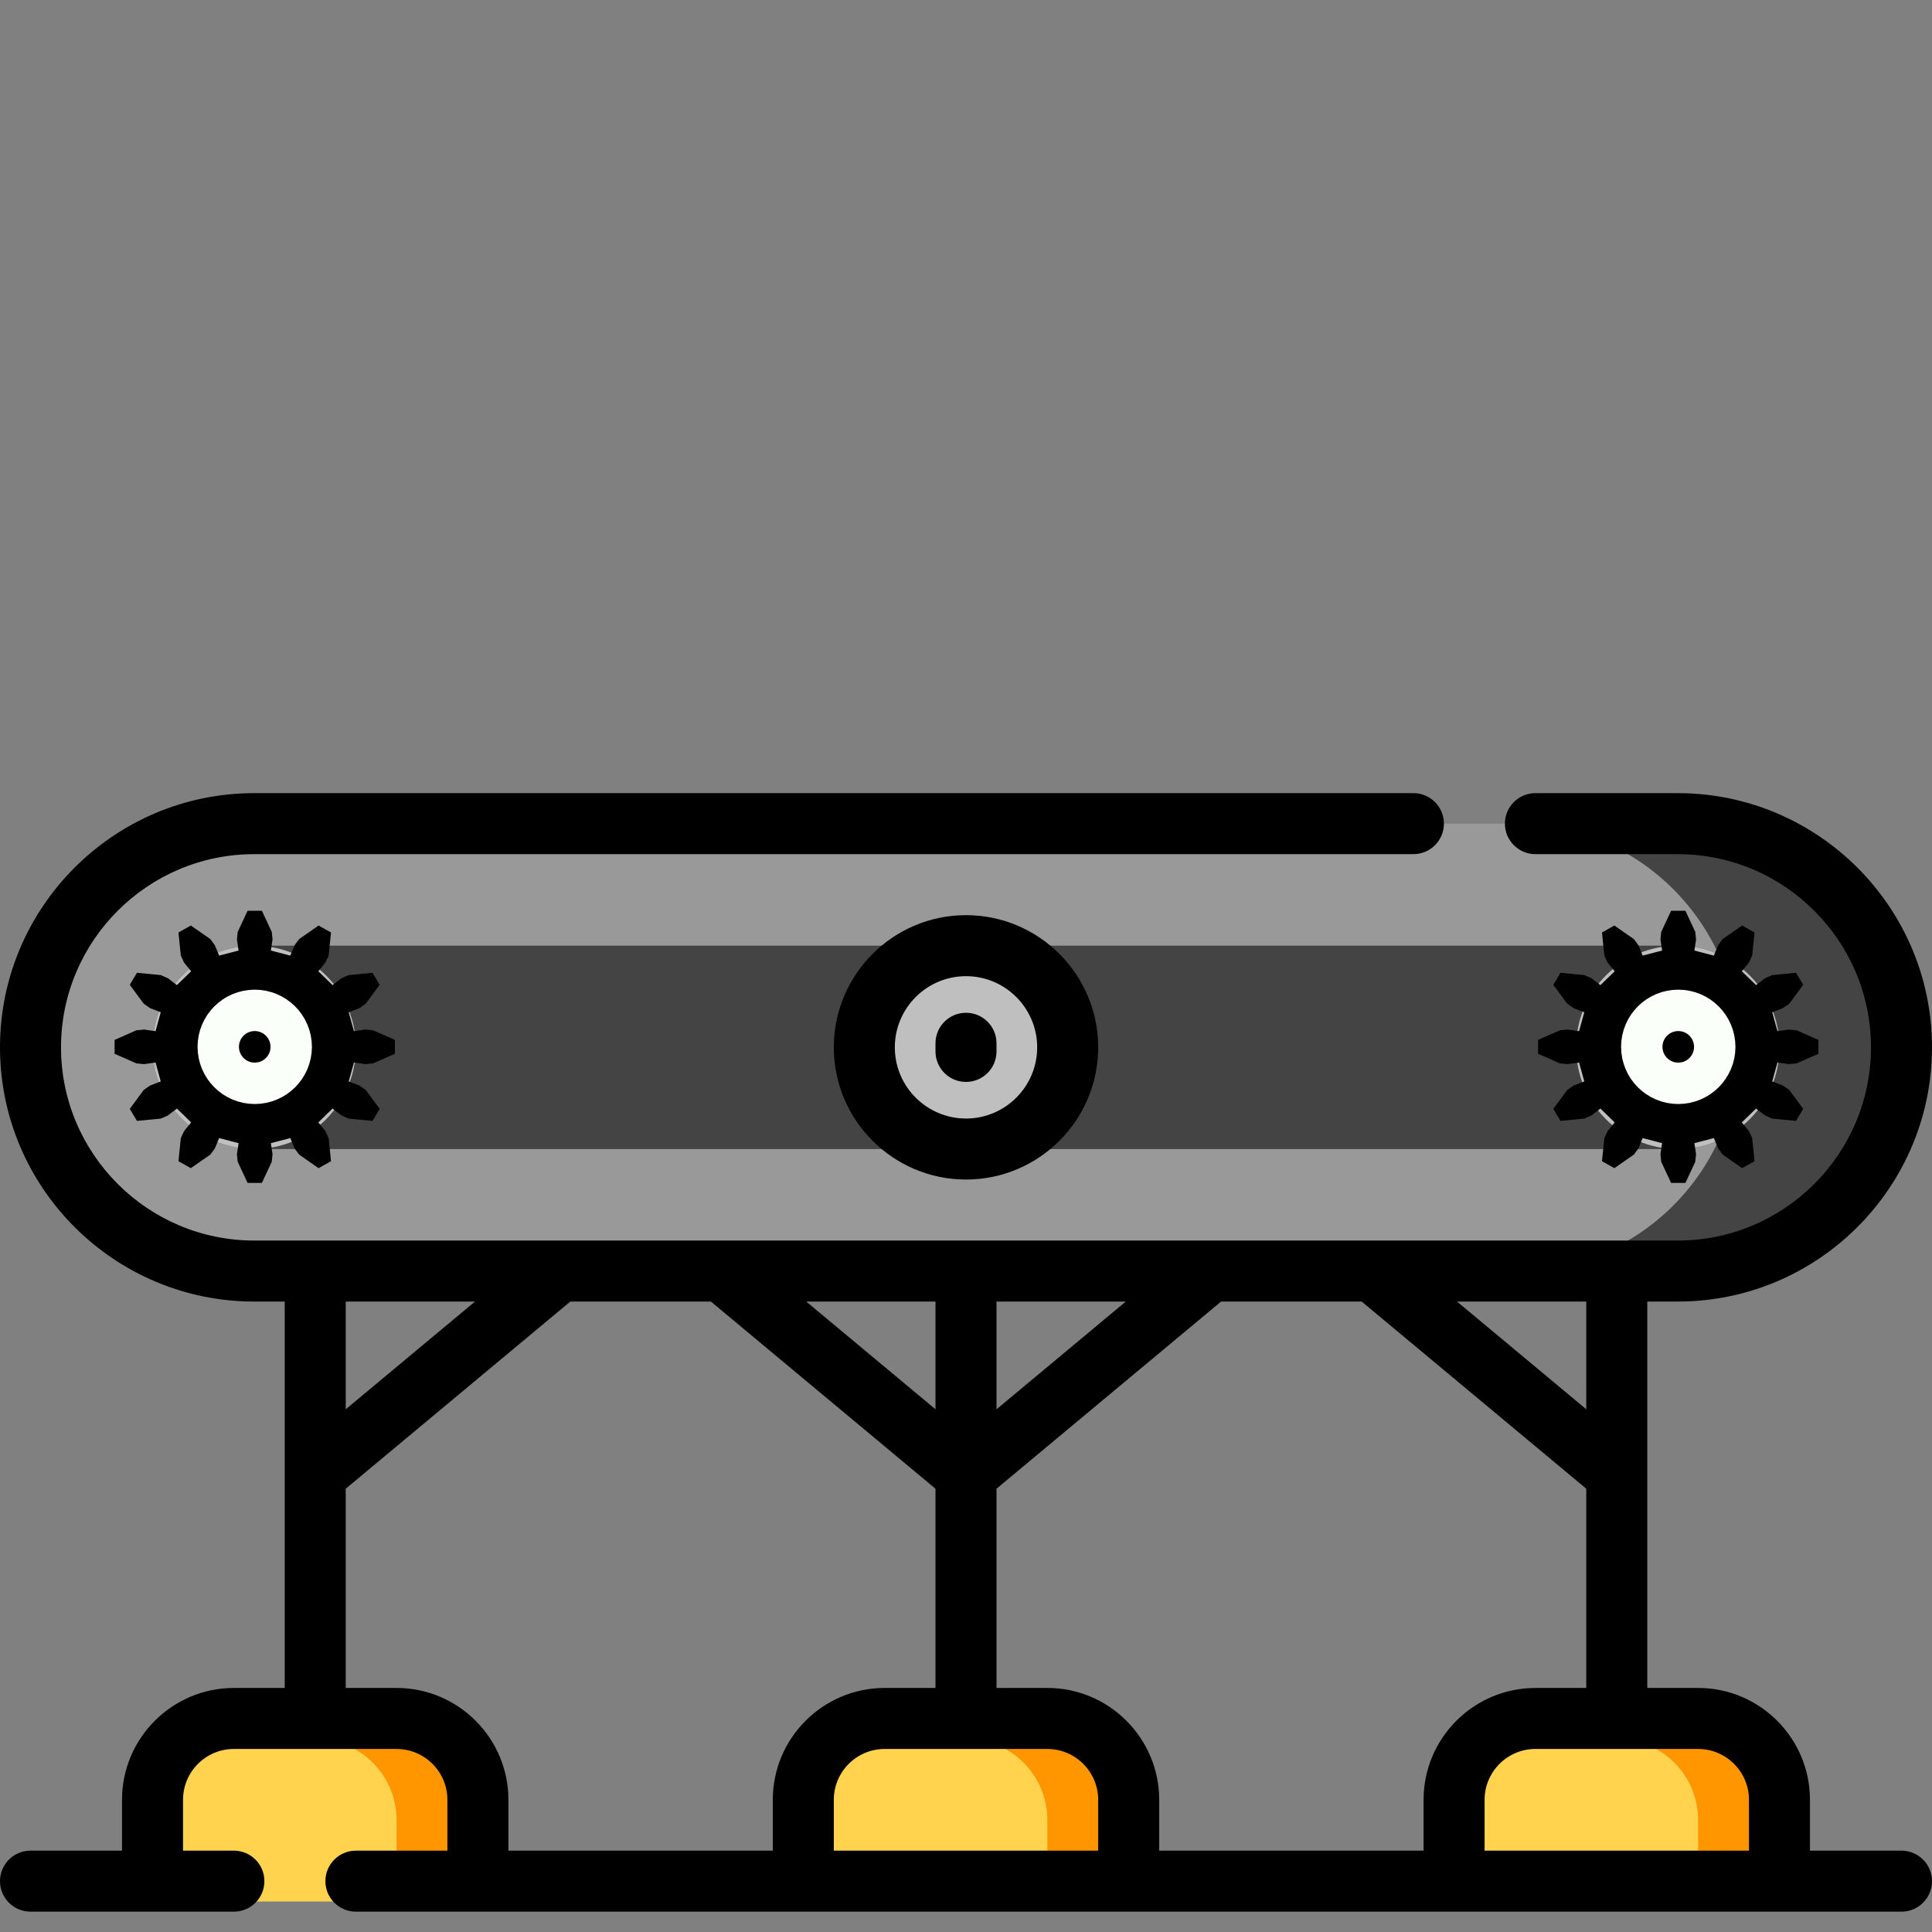 <?xml version="1.0" encoding="UTF-8" standalone="no"?>
<!-- Generator: Adobe Illustrator 19.0.0, SVG Export Plug-In . SVG Version: 6.00 Build 0)  -->

<svg
   xmlns:dc="http://purl.org/dc/elements/1.1/"
   xmlns:cc="http://creativecommons.org/ns#"
   xmlns:rdf="http://www.w3.org/1999/02/22-rdf-syntax-ns#"
   xmlns:svg="http://www.w3.org/2000/svg"
   xmlns="http://www.w3.org/2000/svg"
   xmlns:sodipodi="http://sodipodi.sourceforge.net/DTD/sodipodi-0.dtd"
   xmlns:inkscape="http://www.inkscape.org/namespaces/inkscape"
   version="1.1"
   id="Layer_1"
   x="0px"
   y="0px"
   viewBox="0 0 512 512"
   style="enable-background:new 0 0 512 512;"
   xml:space="preserve"
   sodipodi:docname="conveyor.svg"
   inkscape:version="0.92.4 (5da689c313, 2019-01-14)"><rect x="0" y="0" width="512" height="512" fill="#808080" stroke="none"/><defs
   id="defs1033" /><sodipodi:namedview
   pagecolor="#ffffff"
   bordercolor="#666666"
   borderopacity="1"
   objecttolerance="10"
   gridtolerance="10"
   guidetolerance="10"
   inkscape:pageopacity="0"
   inkscape:pageshadow="2"
   inkscape:window-width="1920"
   inkscape:window-height="1017"
   id="namedview1031"
   showgrid="false"
   inkscape:zoom="1.3037281"
   inkscape:cx="373.22265"
   inkscape:cy="308.65871"
   inkscape:window-x="-8"
   inkscape:window-y="-8"
   inkscape:window-maximized="1"
   inkscape:current-layer="Layer_1" />
<path
   style="fill:#999999;"
   d="M444.632,336.842H67.368c-32.742,0-59.284-26.542-59.284-59.284l0,0  c0-32.742,26.542-59.284,59.284-59.284h377.263c32.742,0,59.284,26.542,59.284,59.284l0,0  C503.916,310.3,477.374,336.842,444.632,336.842z"
   id="path980" />
<g
   id="g986">
	<path
   style="fill:#444444;"
   d="M67.368,250.61h377.263c14.883,0,26.947,12.065,26.947,26.947l0,0   c0,14.883-12.065,26.947-26.947,26.947H67.368c-14.882,0-26.947-12.065-26.947-26.947l0,0   C40.421,262.675,52.486,250.61,67.368,250.61z"
   id="path982" />
	<path
   style="fill:#444444;"
   d="M503.916,277.558L503.916,277.558c0,32.742-26.542,59.284-59.284,59.284h-43.116   c32.742,0,59.284-26.542,59.284-59.284l0,0c0-32.742-26.542-59.284-59.284-59.284h43.116   C477.374,218.274,503.916,244.816,503.916,277.558z"
   id="path984" />
</g>
<path
   style="fill:#bfbfbf"
   d="m 471.579,277.558 c 0,14.883 -12.065,26.947 -26.947,26.947 -14.882,0 -26.947,-12.065 -26.947,-26.947 0,-14.882 12.065,-26.947 26.947,-26.947 14.882,0 26.947,12.064 26.947,26.947 z M 67.368,250.611 c -14.882,0 -26.947,12.065 -26.947,26.947 0,14.883 12.065,26.947 26.947,26.947 14.882,0 26.947,-12.065 26.947,-26.947 0.001,-14.882 -12.064,-26.947 -26.947,-26.947 z m 188.632,0 c -14.882,0 -26.947,12.065 -26.947,26.947 0,14.883 12.065,26.947 26.947,26.947 14.882,0 26.947,-12.065 26.947,-26.947 0,-14.882 -12.065,-26.947 -26.947,-26.947 z"
   id="path988"
   inkscape:connector-curvature="0" />
<path
   style="fill:#FFD34E;"
   d="M299.116,482.358v21.558h-86.232v-21.558c0-11.906,9.651-21.558,21.558-21.558h43.116  C289.464,460.8,299.116,470.451,299.116,482.358z M105.095,460.8H61.979c-11.906,0-21.558,9.651-21.558,21.558v21.558h86.232  v-21.558C126.653,470.451,117.001,460.8,105.095,460.8z M450.021,460.8h-43.116c-11.906,0-21.558,9.651-21.558,21.558v21.558h86.232  v-21.558C471.579,470.451,461.927,460.8,450.021,460.8z"
   id="path990" />
<path
   style="fill:#FF9600;"
   d="M126.653,482.358v21.558h-21.558v-21.558c0-11.906-9.651-21.558-21.558-21.558h21.558  C117.001,460.8,126.653,470.451,126.653,482.358z M277.558,460.8H256c11.906,0,21.558,9.651,21.558,21.558v21.558h21.558v-21.558  C299.116,470.451,289.464,460.8,277.558,460.8z M450.021,460.8h-21.558c11.906,0,21.558,9.651,21.558,21.558v21.558h21.558v-21.558  C471.579,470.451,461.927,460.8,450.021,460.8z"
   id="path992" />


<path
   d="m 512,498.526 c 0,4.465 -3.618,8.084 -8.084,8.084 h -409.6 c -4.466,0 -8.084,-3.62 -8.084,-8.084 0,-4.464 3.618,-8.084 8.084,-8.084 h 24.253 v -13.474 c 0,-7.43 -6.044,-13.474 -13.474,-13.474 H 61.979 c -7.43,0 -13.474,6.044 -13.474,13.474 v 13.474 h 13.474 c 4.466,0 8.084,3.62 8.084,8.084 0,4.464 -3.618,8.084 -8.084,8.084 H 8.084 C 3.618,506.61 0,502.99 0,498.526 c 0,-4.464 3.618,-8.084 8.084,-8.084 h 24.253 v -13.474 c 0,-16.345 13.298,-29.642 29.642,-29.642 h 13.474 v -56.528 -0.115 -45.757 H 67.369 C 30.221,344.926 0,314.704 0,277.558 0,240.412 30.221,210.19 67.368,210.19 h 307.2 c 4.466,0 8.084,3.62 8.084,8.084 0,4.465 -3.618,8.084 -8.084,8.084 h -307.2 c -28.231,0 -51.2,22.968 -51.2,51.2 0,28.232 22.969,51.2 51.2,51.2 h 80.781 0.114 43.008 0.114 129.226 0.114 43.008 0.114 80.784 c 28.231,0 51.2,-22.969 51.2,-51.2 0,-28.231 -22.969,-51.2 -51.2,-51.2 h -37.726 c -4.466,0 -8.084,-3.62 -8.084,-8.084 0,-4.465 3.618,-8.084 8.084,-8.084 h 37.726 c 37.147,0 67.368,30.222 67.368,67.368 0,37.146 -30.221,67.368 -67.368,67.368 h -8.084 v 45.757 0.115 56.528 h 13.474 c 16.344,0 29.642,13.297 29.642,29.642 v 13.474 h 24.253 c 4.466,0 8.084,3.62 8.084,8.084 z m -125.881,-153.6 34.26,28.55 v -28.55 z m -122.035,28.55 34.26,-28.55 h -34.26 z m -50.428,-28.55 34.26,28.55 v -28.55 z m -122.035,28.55 34.26,-28.55 h -34.26 z m 142.821,73.85 h 13.474 v -52.803 l -59.517,-49.597 h -37.261 l -59.517,49.597 v 52.803 h 13.474 c 16.344,0 29.642,13.297 29.642,29.642 v 13.474 H 204.8 v -13.474 c 0,-16.345 13.298,-29.642 29.642,-29.642 z m 56.59,29.642 c 0,-7.43 -6.044,-13.474 -13.474,-13.474 h -43.116 c -7.43,0 -13.474,6.044 -13.474,13.474 v 13.474 h 70.063 v -13.474 z m 115.873,-29.642 h 13.474 v -52.803 l -59.517,-49.597 h -37.261 l -59.517,49.597 v 52.803 h 13.474 c 16.344,0 29.642,13.297 29.642,29.642 v 13.474 h 70.063 v -13.474 c 0,-16.345 13.298,-29.642 29.642,-29.642 z m 56.59,29.642 c 0,-7.43 -6.044,-13.474 -13.474,-13.474 h -43.116 c -7.43,0 -13.474,6.044 -13.474,13.474 v 13.474 h 70.063 V 476.968 Z M 256,242.526 c 19.317,0 35.032,15.716 35.032,35.032 0,19.316 -15.715,35.031 -35.032,35.031 -19.317,0 -35.032,-15.716 -35.032,-35.032 0,-19.316 15.715,-35.031 35.032,-35.031 z m 0,16.169 c -10.401,0 -18.863,8.463 -18.863,18.863 0,10.4 8.463,18.863 18.863,18.863 10.401,0 18.863,-8.463 18.863,-18.863 0,-10.401 -8.462,-18.863 -18.863,-18.863 z m -8.084,17.785 v 2.156 c 0,4.465 3.618,8.084 8.084,8.084 4.466,0 8.084,-3.62 8.084,-8.084 v -2.156 c 0,-4.465 -3.618,-8.084 -8.084,-8.084 -4.466,0 -8.084,3.619 -8.084,8.084 z M 67.368,312.59 c -44.912,132.94 -22.456,66.47 0,0 z m 0,-16.169 c -44.912,143.719 -22.456,71.86 0,0 z"
   id="path998"
   inkscape:connector-curvature="0"
   sodipodi:nodetypes="ssssscsssscsssssscssccccsssssssssccccccccsssssssssccccsscssccccccccccccccccssccccccssccsccssscccssccccccssccsccssscccssssssssssssssssscccc" />
<g
   id="g1000">
</g>
<g
   id="g1002">
</g>
<g
   id="g1004">
</g>
<g
   id="g1006">
</g>
<g
   id="g1008">
</g>
<g
   id="g1010">
</g>
<g
   id="g1012">
</g>
<g
   id="g1014">
</g>
<g
   id="g1016">
</g>
<g
   id="g1018">
</g>
<g
   id="g1020">
</g>
<g
   id="g1022">
</g>
<g
   id="g1024">
</g>
<g
   id="g1026">
</g>
<g
   id="g1028">
</g>
<g
   id="g5327"
   transform="translate(365.762,170.665)"><g
     style="fill:#000000;fill-opacity:1"
     transform="matrix(0.825,0,0,0.801,78.995,106.76)"
     inkscape:label="Gear12"
     id="g5315"><path
       inkscape:connector-curvature="0"
       d="m 31.493,-4.625 4.02,-0.59 2.358,0.229 6.649,3.01 v 3.951 l -6.649,3.01 -2.358,0.229 -4.02,-0.59 -1.907,7.117 3.776,1.499 1.927,1.377 4.253,5.931 -1.976,3.422 -7.263,-0.718 -2.156,-0.98 -3.186,-2.521 -5.21,5.21 2.521,3.186 0.98,2.156 0.718,7.263 -3.422,1.976 -5.931,-4.253 -1.377,-1.927 -1.499,-3.776 -7.117,1.907 0.59,4.02 -0.229,2.358 -3.01,6.649 h -3.951 l -3.01,-6.649 -0.229,-2.358 0.59,-4.02 -7.117,-1.907 -1.499,3.776 -1.377,1.927 -5.931,4.253 -3.422,-1.976 0.718,-7.263 0.98,-2.156 2.521,-3.186 -5.21,-5.21 -3.186,2.521 -2.156,0.98 -7.263,0.718 -1.976,-3.422 4.253,-5.931 1.927,-1.377 3.776,-1.499 -1.907,-7.117 -4.02,0.59 -2.358,-0.229 -6.649,-3.01 v -3.951 l 6.649,-3.01 2.358,-0.229 4.02,0.59 1.907,-7.117 -3.776,-1.499 -1.927,-1.377 -4.253,-5.931 1.976,-3.422 7.263,0.718 2.156,0.98 3.186,2.521 5.21,-5.21 -2.521,-3.186 -0.98,-2.156 -0.718,-7.263 3.422,-1.976 5.931,4.253 1.377,1.927 1.499,3.776 7.117,-1.907 -0.59,-4.02 0.229,-2.358 3.01,-6.649 h 3.951 l 3.01,6.649 0.229,2.358 -0.59,4.02 7.117,1.907 1.499,-3.776 1.377,-1.927 5.931,-4.253 3.422,1.976 -0.718,7.263 -0.98,2.156 -2.521,3.186 5.21,5.21 3.186,-2.521 2.156,-0.98 7.263,-0.718 1.976,3.422 -4.253,5.931 -1.927,1.377 -3.776,1.499 z"
       style="fill:#000000;fill-opacity:1;stroke:#000000;stroke-width:1"
       id="path5311" /><circle
       r="10"
       cy="0"
       cx="0"
       style="fill:#000000;fill-opacity:1;stroke:#000000;stroke-width:1"
       id="path5313" /></g><circle
     r="9.668"
     cy="106.76"
     cx="78.995"
     id="path5321"
     style="fill:#000000;fill-opacity:1;stroke:#fafff9;stroke-width:10.969;stroke-linejoin:round;stroke-miterlimit:4;stroke-dasharray:none;stroke-opacity:1" /></g><g
   transform="translate(-11.488,170.665)"
   id="g5327-9"><g
     style="fill:#000000;fill-opacity:1"
     transform="matrix(0.825,0,0,0.801,78.995,106.76)"
     inkscape:label="Gear12"
     id="g5315-8"><path
       inkscape:connector-curvature="0"
       d="m 31.493,-4.625 4.02,-0.59 2.358,0.229 6.649,3.01 v 3.951 l -6.649,3.01 -2.358,0.229 -4.02,-0.59 -1.907,7.117 3.776,1.499 1.927,1.377 4.253,5.931 -1.976,3.422 -7.263,-0.718 -2.156,-0.98 -3.186,-2.521 -5.21,5.21 2.521,3.186 0.98,2.156 0.718,7.263 -3.422,1.976 -5.931,-4.253 -1.377,-1.927 -1.499,-3.776 -7.117,1.907 0.59,4.02 -0.229,2.358 -3.01,6.649 h -3.951 l -3.01,-6.649 -0.229,-2.358 0.59,-4.02 -7.117,-1.907 -1.499,3.776 -1.377,1.927 -5.931,4.253 -3.422,-1.976 0.718,-7.263 0.98,-2.156 2.521,-3.186 -5.21,-5.21 -3.186,2.521 -2.156,0.98 -7.263,0.718 -1.976,-3.422 4.253,-5.931 1.927,-1.377 3.776,-1.499 -1.907,-7.117 -4.02,0.59 -2.358,-0.229 -6.649,-3.01 v -3.951 l 6.649,-3.01 2.358,-0.229 4.02,0.59 1.907,-7.117 -3.776,-1.499 -1.927,-1.377 -4.253,-5.931 1.976,-3.422 7.263,0.718 2.156,0.98 3.186,2.521 5.21,-5.21 -2.521,-3.186 -0.98,-2.156 -0.718,-7.263 3.422,-1.976 5.931,4.253 1.377,1.927 1.499,3.776 7.117,-1.907 -0.59,-4.02 0.229,-2.358 3.01,-6.649 h 3.951 l 3.01,6.649 0.229,2.358 -0.59,4.02 7.117,1.907 1.499,-3.776 1.377,-1.927 5.931,-4.253 3.422,1.976 -0.718,7.263 -0.98,2.156 -2.521,3.186 5.21,5.21 3.186,-2.521 2.156,-0.98 7.263,-0.718 1.976,3.422 -4.253,5.931 -1.927,1.377 -3.776,1.499 z"
       style="fill:#000000;fill-opacity:1;stroke:#000000;stroke-width:1"
       id="path5311-4" /><circle
       r="10"
       cy="0"
       cx="0"
       style="fill:#000000;fill-opacity:1;stroke:#000000;stroke-width:1"
       id="path5313-9" /></g><circle
     r="9.668"
     cy="106.76"
     cx="78.995"
     id="path5321-7"
     style="fill:#000000;fill-opacity:1;stroke:#fafff9;stroke-width:10.969;stroke-linejoin:round;stroke-miterlimit:4;stroke-dasharray:none;stroke-opacity:1" /></g><path
   d="m 1440.097,326.064 c -44.912,132.94 -22.456,66.47 0,0 z"
   id="path5362"
   inkscape:connector-curvature="0" /><path
   d="m 1440.097,309.895 c -44.912,143.719 -22.456,71.86 0,0 z"
   id="path5358"
   inkscape:connector-curvature="0" /></svg>